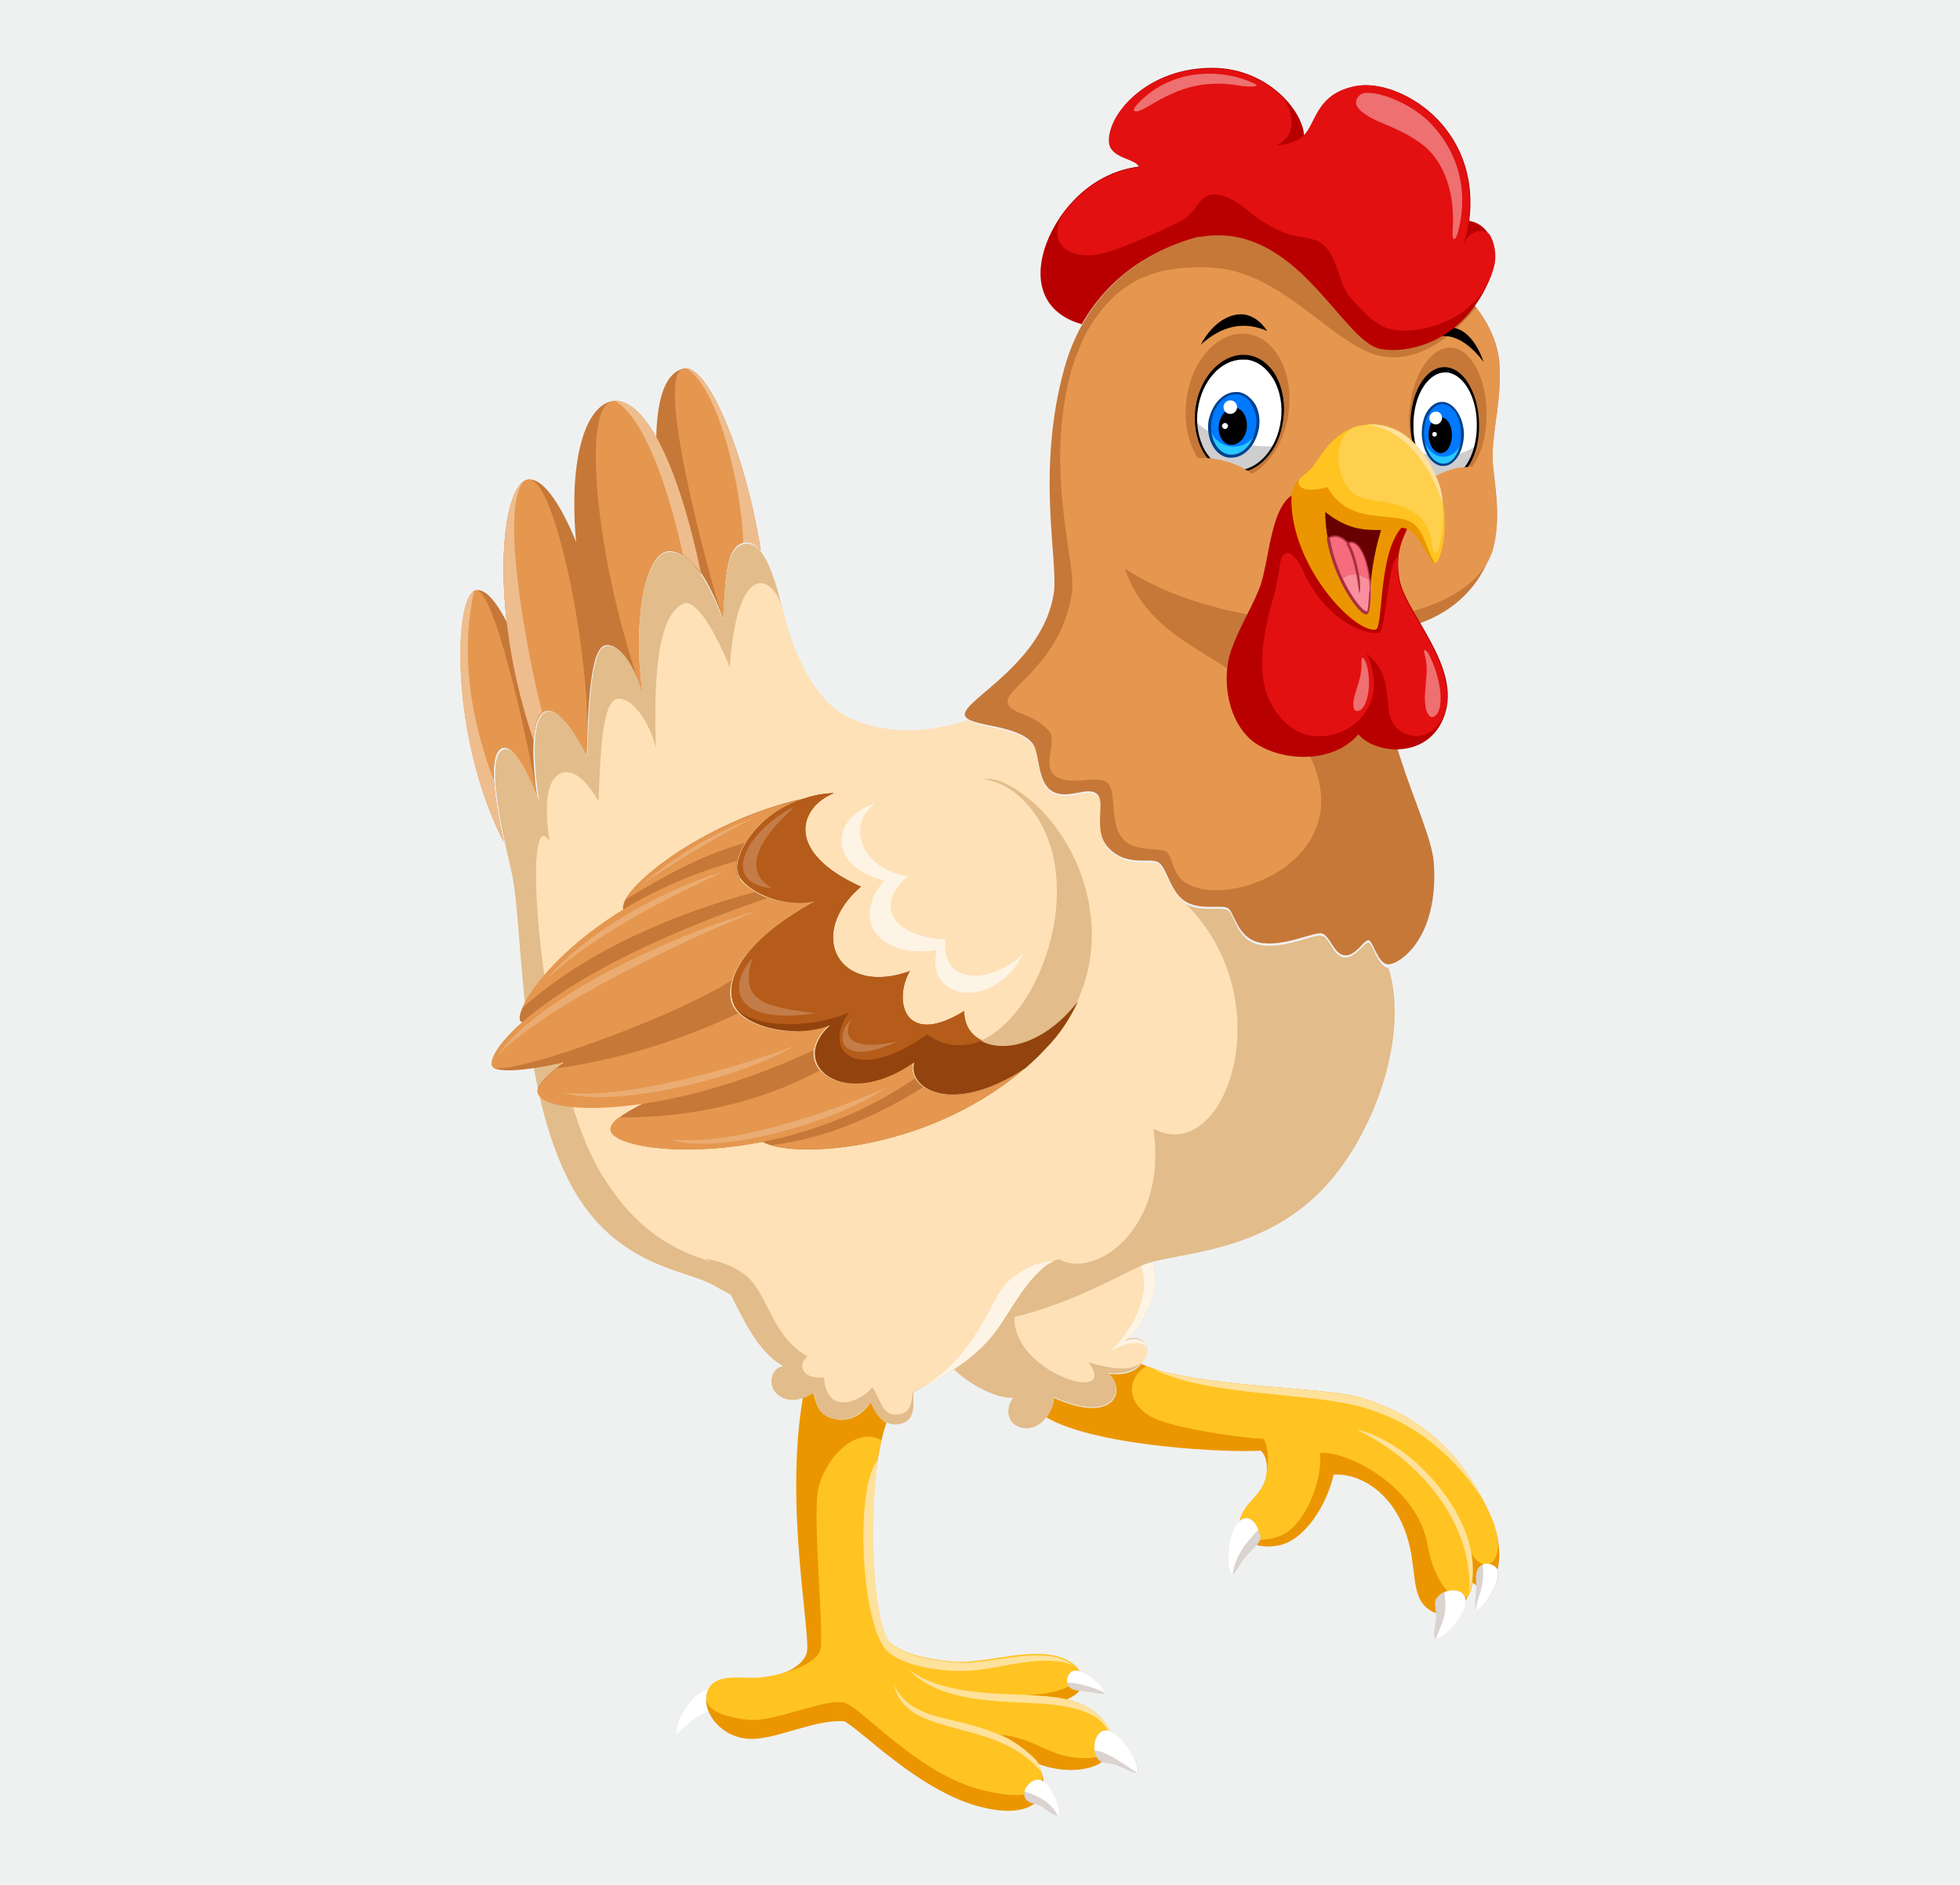 <?xml version="1.0" encoding="utf-8"?>
<!-- Generator: Adobe Illustrator 24.3.0, SVG Export Plug-In . SVG Version: 6.00 Build 0)  -->
<svg version="1.1" id="Layer_29" xmlns="http://www.w3.org/2000/svg" xmlns:xlink="http://www.w3.org/1999/xlink" x="0px" y="0px"
	 viewBox="0 0 260 250" style="enable-background:new 0 0 260 250;" xml:space="preserve">
<style type="text/css">
	.st0{fill:#EFF1F1;}
	.st1{fill:#C67838;}
	.st2{fill:#E5974F;}
	.st3{fill:#EEBD8E;}
	.st4{fill:#EB9600;}
	.st5{fill:#FFC422;}
	.st6{fill:#FEE19B;}
	.st7{fill:#DBD3D0;}
	.st8{fill:#FFFFFF;}
	.st9{fill:#E2BC8A;}
	.st10{fill:#FEE1B7;}
	.st11{fill:#FEF4E5;}
	.st12{fill:#93430D;}
	.st13{fill:#B55C1A;}
	.st14{fill:#C47D48;}
	.st15{fill:#EAAC72;}
	.st16{fill:#B90000;}
	.st17{fill:#E21011;}
	.st18{fill:#CECECE;}
	.st19{fill:#2AC8FF;}
	.st20{fill:#0079FF;}
	.st21{fill:#00418E;}
	.st22{fill:#FFD04E;}
	.st23{fill:#FFE19C;}
	.st24{fill:#670001;}
	.st25{fill:#F66C7D;}
	.st26{fill:#F8919D;}
	.st27{fill:#AA2F41;}
	.st28{fill:#EE7070;}
</style>
<rect class="st0" width="260" height="250"/>
<g>
	<path class="st1" d="M63.1,78.3c-2.9,0.7-3.4,19.5,3.7,33.3c-1.3-6-1.9-11-0.5-12.2c1.7-1.4,3.9,3.5,5,6.6
		c-0.7-4.5-0.9-9.8,0.4-11.4C69.2,85.8,65.7,77.7,63.1,78.3z"/>
	<path class="st2" d="M63.1,78.3c-2.9,0.7-3.4,19.5,3.7,33.3c-1.3-6-1.9-11-0.5-12.2c1.7-1.4,3.9,3.5,5,6.6
		C70.7,101.5,65.7,77.7,63.1,78.3z"/>
	<path class="st3" d="M62.9,78.4c-2.8,1.3-3.1,19.6,3.9,33.2c-0.7-3.1-1.1-5.9-1.3-8.1C62.5,95.6,61,86.8,62.9,78.4z"/>
	<path class="st1" d="M70.1,63.6c-3.7,0.4-5.3,17.2,0.7,34.7c0.1-2.1,0.6-3.7,1.6-4c2-0.6,4.6,4.3,5.4,5.9
		c0.2-5.4,0.4-14.1,2.4-14.6c0,0,0,0,0.1,0C78.8,76.2,73.8,63.2,70.1,63.6z"/>
	<path class="st2" d="M70.1,63.6c-3.7,0.4-5.3,17.2,0.7,34.7c0.1-2.1,0.6-3.7,1.6-4c2-0.6,4.6,4.3,5.4,5.9
		C78.8,89.1,73.8,63.2,70.1,63.6z"/>
	<path class="st3" d="M69.5,63.8c-3.2,2-4.4,17.9,1.3,34.4c0.1-1.8,0.4-3.2,1.1-3.8C70,87.1,66.2,67.3,69.5,63.8z"/>
	<path class="st1" d="M90.6,48.9c-4.1,1.1-4.4,10.3-2.2,24.2c0.2-0.1,0.4-0.1,0.5-0.1c3.6,0.1,6.1,6.6,7,9c0.3-3.7,0.1-9.3,2.6-10
		c0.9-0.3,1.7,0.1,2.4,1C99,60.7,93.9,48,90.6,48.9z"/>
	<path class="st2" d="M90.6,48.9C86.6,50,95,79.7,95.9,82c0.3-3.7,0.1-9.3,2.6-10c0.9-0.3,1.7,0.1,2.4,1C99,60.7,93.9,48,90.6,48.9z
		"/>
	<path class="st3" d="M91.1,48.9c4.3,2.6,7.3,16,7.5,23.1c0.9-0.2,1.6,0.2,2.3,1.1C99.1,61.3,94.4,49.3,91.1,48.9z"/>
	<path class="st1" d="M81.3,53.2c-4.2,0.5-7.9,11.1-2.2,33.9c0.3-0.9,0.7-1.4,1.1-1.5c2-0.5,4.2,3.2,5,6.6c-1.4-8.7,0-19.2,3.6-19.1
		c1.6,0,3,1.4,4.1,3.1C89.9,61.4,85.5,52.7,81.3,53.2z"/>
	<path class="st2" d="M81.3,53.2c-4.2,0.5-2.4,20.9,4,39c-1.4-8.7,0-19.2,3.6-19.1c1.6,0,3,1.4,4.1,3.1
		C89.9,61.4,85.5,52.7,81.3,53.2z"/>
	<path class="st3" d="M81.6,53.2c3.8,2.1,7.1,11.5,9,20.4c0.9,0.6,1.7,1.5,2.4,2.5C90,61.7,85.7,53.1,81.6,53.2z"/>
	<path class="st4" d="M180.2,185.3c-4.9-1.4-22.1-1.3-28.8-4.4c-0.7,0.9-2,1.6-4.4,1.3c2.5,2,1,6.9-7.2,3.2c0,0.8-0.4,1.8-1,2.6
		c6.9,4,24.9,4.7,28.4,4.4c0.9,0.6,1.2,2.8,0.4,4.5c-0.9,1.9-2.4,2.4-3.1,4.6c-0.6,1.7,1,4.2,5,3.5c3.6-0.6,6.6-5.6,7.4-9.4
		c3.5-0.3,8.9,2.6,10.3,10.5c0.6,3.4,0.3,6.3,2.7,7.6c2.4,1.3,4.9-0.7,5.4-3.8c2.8,2.3,5.2-3,2.2-9.3
		C194.6,194.3,189.9,188.1,180.2,185.3z"/>
	<path class="st5" d="M180.2,185.3c-4.7-1.3-21-1.3-28.1-4.1c-2.2,1.2-3.1,4.4,0.4,6.6c2.8,1.7,13.5,3.1,15,3
		c0.9,0.6,0.9,4.4,0.1,6.1c-0.9,1.9-2.4,2.4-3.1,4.6c-0.6,1.7,1.2,3.6,5.1,2.3c3.5-1.2,5.9-7.5,5.5-11.1c3.5-0.3,12.9,4.3,14.3,12.3
		c0.9,5.4,4.1,8.3,5.4,6.6c0.7-0.8,0.7-3.8,0.2-5.9c2,3.9,5.5,1.2,2.6-5C194.6,194.3,189.9,188.1,180.2,185.3z"/>
	<path class="st6" d="M179.9,189.6c9.3,4.4,15.6,13.3,15,21.7C197.7,202.7,187.7,191.2,179.9,189.6z"/>
	<path class="st6" d="M180.2,185.3c-4.5-1.3-19.8-1.3-27.3-3.8c7.1,3.8,21.1,3.1,28,5.2c2.9,0.9,9.6,3,15.7,12
		C193.6,193.1,189,187.8,180.2,185.3z"/>
	<path class="st7" d="M164.4,201.8c-1.9,1.8-1.7,6.9-0.9,7c0.4,0,1.1-1.8,2.2-2.8c0.9-1,1.6-1.5,1.5-2.2
		C166.9,202.3,165.7,200.5,164.4,201.8z"/>
	<path class="st8" d="M164.4,201.8c-1.9,1.8-1.7,6.9-0.9,7c0,0,0,0,0,0c0.4-2.5,1.8-4.2,3.4-5.9
		C166.5,201.7,165.4,200.8,164.4,201.8z"/>
	<path class="st7" d="M196.1,208c-0.5,0.7-0.2,1.8-0.3,3c-0.1,1.3-0.2,2.3,0,2.5c0.5,0.5,3-3,3-4.9
		C198.7,207.5,196.8,206.9,196.1,208z"/>
	<path class="st8" d="M196.7,207.5c0.3,3.4-0.8,4.1-0.9,6c0.5,0.4,3-3,2.9-4.9C198.7,207.7,197.5,207.2,196.7,207.5z"/>
	<path class="st7" d="M190.7,211.8c-0.7,0.8-0.1,1.6-0.2,2.9c-0.2,1.5-0.4,2.3-0.1,2.6c0.6,0.5,3.9-2.7,4-4.9
		C194.4,210.5,191.7,210.6,190.7,211.8z"/>
	<path class="st8" d="M191.6,211.2c0.5,3.2-0.4,4.1-1.1,6.1c0.6,0.4,3.9-2.8,3.9-4.9C194.4,210.9,192.8,210.7,191.6,211.2z"/>
	<path class="st9" d="M152.7,167.2c-0.2,0-0.3,0.1-0.4,0.1c-4.1,1.3-13.3,8-29,8.8c1,5.6,8.1,9.5,11.1,9.3c-1,1.2-1,3.6,1.3,4
		c2.4,0.4,4.1-2.3,4.1-4.1c8.2,3.7,9.6-1.2,7.2-3.2c3.9,0.4,4.9-1.7,5.1-2.9c0.2-1.2-1.1-2.3-3-1.4
		C152.4,175.4,154.2,169.7,152.7,167.2z"/>
	<path class="st10" d="M152.7,167.2c-0.2,0-0.3,0.1-0.4,0.1c-3,0.9-8.7,4.8-17.7,7.1c-0.7,7.6,14.1,12.1,9.8,6.3
		c2.9,0.8,6.6,1.7,7.7-1c0-0.1,0.1-0.3,0.1-0.4c0.2-1.2-1.1-2.3-3-1.4C152.4,175.4,154.2,169.7,152.7,167.2z"/>
	<path class="st11" d="M152.7,167.2c-0.2,0-0.3,0.1-0.4,0.1c-0.3,0.1-0.6,0.2-1,0.4c1.6,3.6-1,8.8-4,11.5c1.9-1.1,4.1-1.6,4.8-0.4
		c-0.2-0.9-1.3-1.6-3-0.9C152.4,175.4,154.2,169.7,152.7,167.2z"/>
	<path class="st9" d="M181.5,125c-0.6,0.1-1.7,2.1-3.2,2c-1.5-0.2-1.9-2.7-3-2.9c-1.1-0.2-5.2,1.9-8.3,1.2c-3.1-0.7-3.2-4.2-4.2-4.6
		c-1-0.5-3.8,0.4-5.8-1c-1.9-1.4-2.4-4.7-3.5-5.1c-1.2-0.4-4,0.6-6.4-1.8c-2.3-2.4-0.3-6.1-1.6-7.2c-1.3-1.1-3.9,0.9-6-0.4
		c-2.1-1.3-1.5-5.2-2.6-6.4c-1.9-2.2-7-2.2-8.5-3.2c-5.2,1.7-11,2.1-16.1-0.5c-4.5-2.3-7.3-9.1-8.4-13.9c-1.2-5-2.7-9.8-5.4-9
		c-2.5,0.8-2.3,6.3-2.6,10c-0.9-2.3-3.4-8.9-7-9c-3.6-0.1-5,10.4-3.6,19.1c-0.8-3.4-3-7.1-5-6.6c-2,0.5-2.2,9.2-2.4,14.6
		c-0.9-1.6-3.4-6.5-5.4-5.9c-2,0.6-1.8,6.6-1,11.8c-1.1-3-3.4-8-5-6.6c-1.7,1.4-0.5,8.2,1.3,15.8c1.8,7.5,0.7,31.2,9.3,44
		c5.1,7.6,12.1,8.9,16.1,10.4c3.9,1.5,7.1,5.7,24.3,6.5c19.4,1,30.3-7.3,34.9-8.8c4.6-1.4,14.8-1.5,22.7-9.4
		c7.2-7.2,11.9-20.8,9.1-29.7C182.7,128.2,182.1,125,181.5,125z"/>
	<path class="st10" d="M157,119.6c-1.9-1.4-2.4-4.7-3.5-5.1c-1.2-0.4-4,0.6-6.4-1.8c-2.3-2.4-0.3-6.1-1.6-7.2
		c-1.3-1.1-3.9,0.9-6-0.4c-2.1-1.3-1.5-5.2-2.6-6.4c-1.9-2.2-7-2.2-8.5-3.2c-5.2,1.7-11,2.1-16.1-0.5c-4.5-2.3-7.3-9.1-8.4-13.9
		c-1.2-5-6.1-7.1-7.1,7.4c-0.9-2.3-4.1-9.4-6.2-8.4c-3.8,1.8-3.8,11.9-3.6,19.1c-0.8-3.4-3.2-6.9-5.2-6.5c-2,0.5-2.2,8.2-2.4,13.6
		c-0.9-1.6-2.8-4.4-4.8-3.8c-2,0.6-2.5,4-1.7,9.1c-4-6.4-1.2,31.9,7.3,44.8c2.3,3.5,5.8,8.2,13.1,10.6c7.4,4,17.1,7.3,27.2,6.1
		c6.8-0.8,13.9-5.7,20-6.1c4.3,2.7,14.5-3.5,12.5-17.3C162.6,154.9,170.4,132.4,157,119.6z"/>
	<path class="st8" d="M93.9,224.1c-2.6,0.6-4.6,5.2-4.1,5.9c1.6-1.7,3.6-3.2,6-3.5C95.8,225.1,95.3,223.7,93.9,224.1z"/>
	<path class="st4" d="M141.5,225.4c4-1.6,2-5.5-2.8-5.9c-4.1-0.3-8.5,1.2-11.9,1c-1.6-0.1-6.9-0.6-9-2.8c-2.4-4-3-21-0.2-29
		c-1.1-0.6-1.7-1.9-2.1-2.7c-0.4,0.6-2,2.8-4.8,2.2c-2.5-0.5-2.5-2.7-2.8-3.5c-0.2,0.2-0.8,0.5-1.4,0.7c-2.5,14.6,1.2,31.8,0.5,33.9
		c-0.8,2.2-4,3.1-6.3,3.3c-2.3,0.2-5.8-0.7-6.8,1.7c-1,2.4,1.4,5.9,5.1,6.3c3.6,0.4,8.8-2.6,13-2.3c2.3,1.2,9.6,8.9,17.5,11.2
		c8.1,2.3,10.4-1.7,8.1-5.6c3.4,1.4,8.4,1.2,9.6-1.4C148.5,229.8,145.9,226.4,141.5,225.4z"/>
	<path class="st5" d="M141.5,225.4c-2.2-0.5-4.5-0.5-5.4-0.6c6.6-0.1,7.6-2.7,6.9-3.5c-0.8-1-2.3-1.7-4.3-1.9
		c-4.1-0.3-8.5,1.2-11.9,1c-1.6-0.1-6.9-0.6-9-2.8c-2.2-3.6-2.9-18-0.9-26.6c-3.5-1.9-7.6,2.6-8.4,6.7c-0.7,4.1,0.9,19.6,0.3,21.2
		c-0.8,2.2-5.8,3.4-8.1,3.6c-2.3,0.2-5.8-0.7-6.8,1.7c-1,2.4,1.7,3.5,5.3,3.9c3.6,0.4,10.7-3.1,13-2.2c2.3,0.9,9.4,9,17.3,11.3
		c8.1,2.3,9.9-0.2,8.1-3.4c-0.6-0.9-3.1-3-5.1-3.7c3.7,0.1,6.3,2.4,9.3,2.9c2.8,0.5,5.1-0.1,5.4-0.7
		C148.5,229.8,145.9,226.4,141.5,225.4z"/>
	<path class="st6" d="M126.9,220.5c-1.6-0.1-6.9-0.6-9-2.8c-2-3.3-2.7-15.4-1.4-24.1c-3.2,3.5-2.3,22,1.2,25.4
		c2.1,2,7.3,2.8,10.9,2.6c3.9-0.2,10-2.4,13.8-0.7c-0.9-0.7-2.1-1.2-3.7-1.3C134.6,219.3,130.2,220.8,126.9,220.5z"/>
	<path class="st6" d="M141.5,225.4c-2.2-0.5-4.5-0.5-5.4-0.6c-6.7-0.2-11.7-0.6-15.5-3.3c5.2,5.4,15.7,3.7,21,4.9
		c3.2,0.7,5.7,1.8,5.9,5.3C148.1,229.3,145.6,226.3,141.5,225.4z"/>
	<path class="st6" d="M132.6,230.1c-6.2-2.7-11.6-1.7-14-6.6c1.7,7.3,13.5,4.1,19.6,11.6c-0.1-0.4-0.3-0.9-0.5-1.3
		C137.1,232.9,134.6,230.8,132.6,230.1z"/>
	<path class="st7" d="M138.3,236.2c-1.3-0.7-2.9,1.2-2.3,2.3c0.4,0.8,1.4,0.6,2.3,1.2c1,0.7,1.9,1.3,2.2,1.2
		C141,240.8,139.9,237.1,138.3,236.2z"/>
	<path class="st8" d="M138.3,236.2c-1-0.5-2.1,0.4-2.4,1.4c1.8,0.6,3.6,1.4,4.5,3.4c0,0,0,0,0,0C141,240.8,139.9,237.1,138.3,236.2z
		"/>
	<path class="st7" d="M142.8,221.6c-1.3-0.1-1.6,1.7-0.8,2.3c0.6,0.4,1.3,0.3,2.3,0.5c1,0.1,2,0.4,2.2,0.2
		C146.9,224.2,144.3,221.7,142.8,221.6z"/>
	<path class="st8" d="M142.8,221.6c-0.9-0.1-1.4,0.9-1.2,1.6c1.1-0.1,3.5,0.6,4.9,1.3C146.7,224,144.3,221.7,142.8,221.6z"/>
	<path class="st7" d="M147.2,229.6c-1.8-0.6-2.5,2.1-1.7,3.5c0.6,1,1.5,0.6,2.8,1.1c1.4,0.6,2.2,1.1,2.6,0.9
		C151.5,234.7,149.3,230.3,147.2,229.6z"/>
	<path class="st8" d="M147.2,229.6c-1.4-0.5-2.2,1.2-2,2.6c1.3-0.1,4.4,2.1,5.6,2.9c0,0,0,0,0,0
		C151.5,234.7,149.3,230.3,147.2,229.6z"/>
	<path class="st9" d="M95.1,168.4c2.3,3.3,4.3,10.3,8.8,12.8c-1.6,0.2-2.2,2.6-0.7,3.8c1.8,1.5,4.2,0.1,4.8-0.3
		c0.2,0.9,0.3,3,2.7,3.5c2.8,0.5,4.4-1.7,4.8-2.2c0.5,1.1,1.5,3.2,3.7,2.9c2.8-0.4,1.7-3.8,2-4.2c0.4-0.6,6.1-2.6,9.9-6.9
		c2.2-2.4,4.1-6.7,6.8-9.2c0.8-0.8,1.5-1.3,2.8-1.6l-47.2,0C94.1,167.3,94.6,167.7,95.1,168.4z"/>
	<path class="st10" d="M93.5,167c1.8,0.1,4.6,1.2,6,2.7c2.7,3,3.1,7.6,7.6,10.2c-1.4,1.2-0.6,3.1,2.2,2.8c0.4,5.5,5.4,2.8,6.4,1.3
		c0.9,1.1,1.3,3.5,2.8,3.6c2.9,0.2,2.3-2.5,2.6-2.9c0.4-0.6,6.1-2.6,9.9-6.9c2.2-2.4,4.1-6.7,6.8-9.2c0.8-0.8,1.5-1.3,2.8-1.6
		c0,0-7.9-5.7-24.5-5.9C99.5,160.9,93.5,167,93.5,167z"/>
	<path class="st11" d="M132.8,171.1c-1.7,2.5-4.2,9.6-11,13.2c1.6-0.9,6.1-2.9,9.3-6.5c2.2-2.4,4.1-6.7,6.8-9.2
		c0.6-0.6,1.1-1,1.9-1.3C137.9,167.2,134.5,168.6,132.8,171.1z"/>
	<path class="st9" d="M133.7,104.1c-0.9-0.5-1.8-0.8-2.9-0.8l-18.9,2.2c-1.2-0.3-2.2-0.3-3.4-0.1c-8.3,1.7-11.4,8.3-10.7,10.4
		c0.7,2.1,5.3,4.7,10.3,3.7c-10.2,5.6-12,10.8-10.9,13.6c1,2.9,7.6,4.8,12.8,2.9c-5.7,5.1,1.7,11.5,11.2,4.9
		c-1,3.3,4.7,7.3,14.7,0.8c0,0,0,0,0,0c0.9-0.8,1.8-1.6,2.6-2.5C150.6,126.6,143.3,109.1,133.7,104.1z"/>
	<path class="st10" d="M135.4,105.8c-1.3-1.2-2.6-2-4.6-2.4c0,0-6.6-0.9-10.5-0.4c-3.8,0.5-8.4,2.5-8.4,2.5
		c-1.2-0.3-2.2-0.3-3.4-0.1c-8.3,1.7-11.4,8.3-10.7,10.4c0.7,2.1,5.3,4.7,10.3,3.7c-10.2,5.6-12,10.8-10.9,13.6
		c1,2.9,7.6,4.8,12.8,2.9c-5.7,5.1,3.4,7.9,12.9,1.2C134.5,145.4,147.4,116.9,135.4,105.8z"/>
	<path class="st1" d="M82.7,120.7c0.9,2.2,10.3-1.9,15.5-4.1c-0.2-0.3-0.3-0.5-0.4-0.8c-0.6-1.9,1.9-7.7,8.8-9.9
		C93.1,108.9,81.7,118.2,82.7,120.7z"/>
	<path class="st2" d="M83,119.3c5.1-3.1,10.1-5.9,15.8-7.5c1.3-2.2,3.9-4.6,7.8-5.8C95,108.5,85,115.7,83,119.3z"/>
	<path class="st1" d="M97.7,115.8c-0.1-0.4-0.1-1,0-1.6C77.1,120,68,133.5,69,135.4c0.9,1.6,21.6-6.6,32.6-11.6
		c1.6-1.4,3.7-2.8,6.4-4.3C103,120.6,98.4,117.9,97.7,115.8z"/>
	<path class="st2" d="M97.7,115.8c-0.1-0.4-0.1-1,0-1.6c-17.4,4.8-26.6,15.2-28.4,19.5c8.5-7.7,20.7-12.7,30.9-15.4
		C98.9,117.6,98,116.7,97.7,115.8z"/>
	<path class="st1" d="M121.1,140.9c-4.8,3.3-9,3.4-11.3,2c-6.2,3.5-10.4,6.7-9.2,8.1c2.3,2.8,21.5,2.5,35.1-9.1
		C125.8,148.2,120.2,144.2,121.1,140.9z"/>
	<path class="st2" d="M122.5,144.2c-7.5,4.6-13.9,6.9-20.2,7.7c5.5,1.6,21.5,0.1,33.4-10C129.3,146,124.7,145.8,122.5,144.2z"/>
	<path class="st1" d="M121.1,140.9c-9.5,6.6-16.9,0.2-11.2-4.9c-1.3,0.5-2.8,0.7-4.2,0.8c-9.8,5.5-25.1,10.3-24.7,13.1
		c0.4,3.2,22.3,5.6,40.4-6.9C121,142.4,120.9,141.7,121.1,140.9z"/>
	<path class="st2" d="M121.1,140.9c-5.6,3.9-10.4,3.3-12.4,1.1c-8,4.3-17.4,6.3-26.6,6.2c-0.8,0.6-1.2,1.2-1.1,1.7
		c0.4,3.2,22.3,5.6,40.4-6.9C121,142.4,120.9,141.7,121.1,140.9z"/>
	<path class="st1" d="M97.1,133.1c-0.5-1.3-0.3-3.1,0.9-5.2c-11.1,4.6-26.8,14.2-26.7,16.8c0.2,3.2,16.6,3.9,36.6-5.5
		c0.2-1,0.8-2.1,1.9-3.2C104.7,138,98.1,136,97.1,133.1z"/>
	<path class="st2" d="M97.9,134.4c-7.6,3.6-15.7,6.1-24,7.3c-1.6,1.3-2.6,2.4-2.6,3.1c0.2,3.2,16.6,3.9,36.6-5.5
		c0.2-1,0.8-2.1,1.9-3.2C105.5,137.7,100.1,136.5,97.9,134.4z"/>
	<path class="st1" d="M101.8,119.1c-29.5,10.1-37.4,20.3-36.5,22.3c0.8,1.9,17.2-1,31.6-8.9c-0.5-2.9,1.7-7.8,11.1-13
		C105.8,120,103.6,119.7,101.8,119.1z"/>
	<path class="st2" d="M101.8,119.1c-29.5,10.1-37.4,20.3-36.5,22.3c0.8,1.9,23.5-6.1,31.8-11.4c0.8-2.8,3.9-6.5,10.9-10.4
		C105.8,120,103.6,119.7,101.8,119.1z"/>
	<path class="st12" d="M127.9,134.1c-8.1,5-9.4-1.6-7.2-5.3c-9.4,3.4-13.9-4.8-6.5-11.2c-10.2-4.6-8.2-10.5-3.6-12.4l0,0
		c-0.7,0-1.3,0.1-2,0.2c-8.3,1.7-11.4,8.3-10.7,10.4c0.7,2.1,5.3,4.7,10.3,3.7c-10.2,5.6-12,10.8-10.9,13.6c1,2.9,7.6,4.8,12.8,2.9
		c-5.7,5.1,1.7,11.5,11.2,4.9c-1,3.3,4.7,7.3,14.7,0.8c0,0,0,0,0,0c0.9-0.8,1.8-1.6,2.6-2.5c2-2,3.4-4.2,4.4-6.4l0,0
		C136.6,141.1,127.9,139.9,127.9,134.1z"/>
	<path class="st13" d="M127.9,134.1c-8.1,5-9.4-1.6-7.2-5.3c-9.4,3.4-13.9-4.8-6.5-11.2c-10.2-4.6-8.2-10.5-3.6-12.4l0,0
		c-0.7,0-1.3,0.1-2,0.2c-8.3,1.7-11.4,8.3-10.7,10.4c0.7,2.1,5.3,4.7,10.3,3.7c-10.2,5.6-12,10.8-10.9,13.6c1,2.9,9.2,3.8,15.3,1.2
		c-3.6,5.1,0.9,9.6,10.4,2.9c2.3,1.7,4.9,1.8,7.3,0.8C128.8,137.3,127.9,135.9,127.9,134.1z"/>
	<path class="st14" d="M99.8,127.1c-3,3.2-3.3,9,8.3,7.3C102,133.5,97.9,133.2,99.8,127.1z"/>
	<path class="st14" d="M112.9,135.2c-2.3,2.3-1.5,6.5,6.2,2.9C114.9,139.1,111.2,138.7,112.9,135.2z"/>
	<path class="st14" d="M102.4,117.8c-3.8-2.2-2.2-6.1,3-10.8C99.2,110,95.2,117.1,102.4,117.8z"/>
	<path class="st15" d="M74.8,144.9c5.7,2.1,22.6-1.4,30.6-6.2C100.1,140.8,83.5,146,74.8,144.9z"/>
	<path class="st15" d="M88.9,151.1c5.7,2.1,21-1.7,28.6-6.8C112,146.7,97.6,152.2,88.9,151.1z"/>
	<path class="st15" d="M66,140c7.2-7.3,26.2-15.9,34.4-19.2C90.4,123.6,71.6,131.9,66,140z"/>
	<path class="st15" d="M72.4,130c7-6.8,19.6-12.5,23.8-14.5C86.6,118.5,77.3,124.1,72.4,130z"/>
	<path class="st15" d="M100.4,108.4c-6,1.9-12.3,6.3-15.3,9C88.4,115,97,109.7,100.4,108.4z"/>
	<path class="st16" d="M151.1,22.1c-7,0.9-11.3,6.7-12.6,11.1c-1.5,5.2,0.7,8.6,5,9.8c3.7-6.5,10.3-11.3,20.5-12.5
		C160.5,23.6,155.4,21.7,151.1,22.1z"/>
	<path class="st1" d="M198.9,48.2c-0.4-6.6-8.1-16.1-24.3-17.8c-19.8-2-30.2,6.9-33.4,18.4c-3.8,13.7-0.8,25.6-1.4,29.8
		c-1.4,9.5-12.4,14.4-11.8,16.3c0.5,1.5,6.7,1.1,8.9,3.6c1.1,1.3,0.6,5.1,2.6,6.4c2.1,1.3,4.7-0.7,6,0.4c1.3,1.1-0.7,4.9,1.6,7.2
		c2.3,2.4,5.2,1.3,6.4,1.8c1.2,0.4,1.6,3.7,3.5,5.1c1.9,1.4,4.8,0.6,5.8,1c1,0.5,1.2,3.9,4.2,4.6c3.1,0.7,7.2-1.4,8.3-1.2
		c1.1,0.2,1.6,2.7,3,2.9c1.5,0.2,2.5-1.9,3.2-2c0.6-0.1,1.2,3.1,2.6,3.2c1.4,0.1,6.8-3.3,6.1-13.5c-0.5-6.2-9.6-20.7-5.4-30.8
		c7.4-1.3,11.5-5.6,13.1-10.6c1.6-5-0.1-10.2,0.1-13.1C198.1,56.4,199.2,52.9,198.9,48.2z"/>
	<path class="st2" d="M198.9,48.2c-0.2-2.3-1.2-4.9-3.1-7.4c-3.9,4.8-8.2,7.1-12.2,6.5c-6.4-0.9-13.2-11.3-22.8-11.8
		c-8-0.4-12.9,1.9-16.8,8.8c-0.7,1.4-1.3,3-1.8,4.5c-3.8,13.7,0.6,25.6,0,29.8c-1.4,9.5-9.2,12.8-8.5,14.7c0.5,1.5,3.3,1.2,5.5,3.7
		c1.1,1.3-1.1,4.7,0.9,6c2.1,1.3,5.5-0.3,6.8,0.8c1.3,1.1,0.2,5.2,2,7.4c1.5,1.8,4.5,1.2,5.7,1.7c0.9,0.3,0.8,3,2.7,4.2
		c4.1,2.5,13,0,16.4-5.5c3.7-5.9,0.3-12.7-4.7-18c-6.8-7.2-16.3-8.2-19.8-18.2c14.8,9.7,43.8,9.7,48.6-1.8c0-0.1,0-0.1,0.1-0.2
		c1.6-5-0.1-10.2,0.1-13.1C198.1,56.4,199.2,52.9,198.9,48.2z"/>
	<path class="st16" d="M187.1,69.1c-1.5-3.5-8.5-6.2-14.9-3.8c-3.8,1.1-3.7,9.2-5.2,12.9c-1.4,3.3-2.6,5-3.7,8.1
		c-1.1,3.1-0.8,8.5,2.4,11.6c3.2,3,10.8,3.8,14.5-0.5c2.2,2.7,9.8,3.5,11.6-3.1c1.7-6.5-5.7-13.4-6.2-17.8
		C185,72.6,186.5,70.9,187.1,69.1z"/>
	<path class="st17" d="M185.5,74c-1.2-0.9-1.7,9.6-2.5,9.9c-1.6,0.5-7.2-1.5-10.2-8.3c-0.9-2-2.7-3.8-3.1-0.2
		c-0.4,3.9-2.7,8.3-2.2,14.1c0.3,3.9,3.1,7.7,6.6,8.1c5,0.6,10.4-4,7.2-10.9c4.4,3.5,1.4,8.2,4.5,10.3c2.2,1.4,4.9,0.4,5.9-2.6
		c1.7-6.5-5.7-13.4-6.2-17.8C185.4,75.6,185.4,74.8,185.5,74z"/>
	<path d="M192.1,43.5c-0.8,0.1-1.6,0.6-2.2,1.4c2.6-1.1,5,0.6,6.9,3.1C195.8,45.1,194,43.2,192.1,43.5z"/>
	<path d="M165,41.7c-2.2-0.2-4.4,1.5-5.7,4c2.9-2.6,5.8-3.1,8.8-1.8C167.3,42.7,166.3,41.9,165,41.7z"/>
	<path class="st1" d="M192.2,46.1c-2.8,0.2-5.2,4.4-5.3,9.5c0,3.2,1.2,6.1,3,8c0.7-0.7,3.5-2,5.4-1.7c1.2-1.7,1.9-4,1.9-7
		C197.2,50,195,46,192.2,46.1z"/>
	<path d="M191.5,48.7c-2.5,0.1-4.4,3.5-4.4,7.6c0.1,4.1,2.1,7.4,4.6,7.3c2.5-0.1,4.4-3.5,4.4-7.6C196.1,51.9,194,48.6,191.5,48.7z"
		/>
	<path class="st18" d="M191.6,49.3c-2.4,0.1-4.3,3.4-4.3,7.3c0.1,4,2.1,7.1,4.5,7c2.4-0.1,4.3-3.4,4.3-7.3
		C196,52.3,194,49.2,191.6,49.3z"/>
	<path class="st8" d="M191.6,49.3c-2.4,0.1-4.3,3.4-4.3,7.3c0,1.2,0.2,2.2,0.5,3.2c2.5,1,5.7,1,8-0.7c0.2-0.9,0.3-1.8,0.3-2.8
		C196,52.3,194,49.2,191.6,49.3z"/>
	<path d="M192,49.1c-0.1,0-0.3,0-0.4,0c-2.5,0.1-4.5,3.4-4.4,7.5c0.1,3.8,1.9,6.9,4.2,7.2c0,0,0,0,0,0c0.1,0,0.3,0,0.4,0
		c2.5-0.1,4.5-3.4,4.4-7.5C196.2,52.5,194.4,49.4,192,49.1z M191.8,63.4c-0.1,0-0.3,0-0.4,0c-2.2-0.3-3.9-3.3-3.9-6.8
		c-0.1-3.9,1.8-7.1,4.1-7.2c0.1,0,0.3,0,0.4,0c2.2,0.3,3.9,3.3,3.9,6.8C196,60.1,194.1,63.4,191.8,63.4z"/>
	<path class="st19" d="M191.3,53.5c-1.4,0-2.6,1.9-2.5,4.2c0.1,2.3,1.3,4.1,2.7,4c1.4,0,2.6-1.9,2.5-4.2
		C193.9,55.3,192.7,53.5,191.3,53.5z"/>
	<path class="st20" d="M191.3,53.5c-1.4,0-2.6,1.9-2.5,4.2c0.4,3.8,5,3.9,5.2-0.1C193.9,55.3,192.7,53.5,191.3,53.5z"/>
	<path class="st21" d="M191.3,53.3c-0.8,0-1.5,0.5-2,1.3c-0.5,0.8-0.7,1.9-0.7,3c0.1,2.2,1.2,4,2.6,4.2h0c0.1,0,0.2,0,0.3,0
		c1.5,0,2.7-2,2.7-4.3C194.1,55.2,192.8,53.3,191.3,53.3z M191.5,61.5c-1.4,0-2.5-1.7-2.6-3.9c0-1.1,0.2-2.1,0.7-2.8
		c0.4-0.7,1-1.2,1.7-1.2c0.1,0,0.2,0,0.2,0c1.3,0.2,2.3,1.8,2.3,3.9C193.9,59.7,192.8,61.5,191.5,61.5z"/>
	<path d="M191,55.3c-0.9,0-1.5,1.1-1.5,2.4c0,1.3,0.8,2.4,1.6,2.4c0.9,0,1.5-1.1,1.5-2.4C192.6,56.3,191.9,55.3,191,55.3z"/>
	<path class="st8" d="M190.5,54.6c-0.5,0-0.8,0.3-0.9,0.8c0,0.5,0.3,0.8,0.8,0.9c0.5,0,0.8-0.3,0.9-0.8
		C191.3,55,191,54.6,190.5,54.6z"/>
	<path class="st8" d="M190.3,57.3c-0.2,0-0.3,0.1-0.3,0.3c0,0.2,0.1,0.3,0.3,0.3c0.2,0,0.3-0.1,0.3-0.3
		C190.6,57.4,190.5,57.3,190.3,57.3z"/>
	<path class="st2" d="M188.7,64.9c0,0,2.6-0.2,4.3-0.9c1.7-0.7,3.1-1.8,3.1-1.8C193.8,61.3,189.7,62.9,188.7,64.9z"/>
	<path class="st1" d="M165.5,44.3c-3.8-0.5-7.4,3.3-8.1,8.6c-0.4,3,0.2,5.9,1.5,7.9c1.8-0.2,5,0.4,7.1,2.1c2.4-1.3,4.4-4.3,4.9-8
		C171.7,49.5,169.2,44.8,165.5,44.3z"/>
	<path d="M165.5,47.1c-3.2-0.4-6.3,2.7-6.9,6.9c-0.6,4.3,1.5,8.1,4.7,8.5c3.2,0.4,6.3-2.7,6.9-6.9C170.8,51.3,168.7,47.5,165.5,47.1
		z"/>
	<path class="st18" d="M165.5,47.5c-3.1-0.4-6.1,2.6-6.7,6.7c-0.6,4.1,1.5,7.8,4.6,8.3c3.1,0.4,6.1-2.6,6.7-6.7
		C170.6,51.7,168.6,48,165.5,47.5z"/>
	<path class="st8" d="M165.5,47.5c-3.1-0.4-6.1,2.6-6.7,6.7c-0.1,0.6-0.1,1.2-0.1,1.8c2.6,2.4,6.5,3.3,10.1,3.2c0.6-1,1-2.2,1.2-3.5
		C170.6,51.7,168.6,48,165.5,47.5z"/>
	<path d="M165.5,47.4c-0.2,0-0.4,0-0.6,0c-3,0-5.7,3-6.2,6.9c-0.3,2,0,4,0.9,5.6c0.9,1.6,2.2,2.6,3.8,2.8c0.2,0,0.4,0,0.6,0
		c3,0,5.7-3,6.2-6.9c0.3-2,0-4-0.9-5.6C168.4,48.6,167,47.6,165.5,47.4z M169.9,55.8c-0.5,3.8-3.1,6.6-5.9,6.6c-0.2,0-0.4,0-0.6,0
		c-1.5-0.2-2.7-1.2-3.6-2.7c-0.8-1.5-1.2-3.5-0.9-5.4c0.5-3.8,3.1-6.6,5.9-6.6c0.2,0,0.4,0,0.6,0c1.5,0.2,2.7,1.2,3.6,2.7
		C169.8,51.9,170.2,53.8,169.9,55.8z"/>
	<path class="st19" d="M164.2,52.1c-1.7-0.2-3.4,1.4-3.7,3.7c-0.3,2.3,0.8,4.4,2.6,4.6c1.7,0.2,3.4-1.4,3.7-3.7
		C167.1,54.5,166,52.4,164.2,52.1z"/>
	<path class="st20" d="M164.2,52.1c-1.7-0.2-3.4,1.4-3.7,3.7c-0.3,4.1,5.5,4.7,6.3,0.9C167.1,54.5,166,52.4,164.2,52.1z"/>
	<path class="st21" d="M164.3,52c-0.1,0-0.2,0-0.4,0c-1.7,0-3.2,1.7-3.6,3.9c-0.3,2.4,0.9,4.6,2.7,4.8c0.1,0,0.2,0,0.4,0
		c1.7,0,3.2-1.7,3.6-3.9c0.2-1.2,0-2.3-0.5-3.2C165.9,52.7,165.1,52.1,164.3,52z M166.6,56.7c-0.3,2.1-1.7,3.6-3.2,3.6
		c-0.1,0-0.2,0-0.3,0c-1.6-0.2-2.7-2.2-2.4-4.4c0.3-2.1,1.7-3.6,3.2-3.6c0.1,0,0.2,0,0.3,0c0.8,0.1,1.5,0.6,1.9,1.5
		C166.6,54.6,166.8,55.7,166.6,56.7z"/>
	<path d="M163.9,54.1c-1-0.1-2,0.8-2.2,2.2c-0.2,1.4,0.5,2.6,1.5,2.7c1,0.1,2-0.8,2.2-2.2C165.5,55.4,164.9,54.2,163.9,54.1z"/>
	<path class="st2" d="M157.8,61c0,0,2.2,1.3,4.4,2c2.1,0.6,4.7,0.8,4.7,0.8C165.6,61.6,160.3,60.1,157.8,61z"/>
	<path class="st8" d="M163.2,53.1c-0.5,0-0.9,0.4-0.9,0.9c0,0.5,0.4,0.9,0.9,0.9c0.5,0,0.9-0.4,0.9-0.9
		C164.1,53.5,163.7,53.1,163.2,53.1z"/>
	<path class="st8" d="M162.5,56.1c-0.2,0-0.4,0.2-0.4,0.4c0,0.2,0.2,0.4,0.4,0.4c0.2,0,0.4-0.2,0.4-0.4
		C162.9,56.3,162.7,56.1,162.5,56.1z"/>
	<path class="st4" d="M182,56.3c-4.7,0-6.8,4.2-7.7,5.4c-0.9,1.2-3,2-3,4.5c0,9,8.4,17.8,11.2,17.3c1-0.2,0.3-10,3.4-13.5
		c2.3,0,3.8,4.8,4.4,4.8c0.8,0,2.2-5.3,0.5-10.5C189.7,60.6,186.6,56.3,182,56.3z"/>
	<path class="st5" d="M182,56.3c-4.7,0-6.8,4.2-7.7,5.4c-0.4,0.6-1.1,1.1-1.8,1.7c-0.6,0.6-0.3,2.3,3.6,1.2
		c2.6,4.9,8.3,3.4,10.8,4.5c2.2,1,2.4,4.4,3.5,5.6c0.8-0.2,2.1-5.4,0.4-10.5C189.7,60.6,186.6,56.3,182,56.3z"/>
	<path class="st22" d="M182,56.3c-0.9,0-1.8,0.2-2.5,0.4c-3.1,1.7-2.2,7.7,0.6,9.1c2.3,1,6.3,0.4,8.7,3.3c1.5,1.8,1,4.3,1.6,4.3
		c0.6,0,1.7-5.4,0.4-9.2C189.7,60.6,186.6,56.3,182,56.3z"/>
	<path class="st23" d="M182,56.3c-0.2,0-0.5,0-0.7,0c5.4,0.7,8.5,5.8,10.1,10.5c-0.1-0.9-0.2-1.8-0.5-2.6
		C189.7,60.6,186.6,56.3,182,56.3z"/>
	<path class="st24" d="M179.8,70c-1.6-0.4-3-1.3-4-2.1c0,7.5,4.7,13.7,5.5,13.4c0.7-0.3-0.1-4.4,1.9-11
		C182.2,70.3,181,70.3,179.8,70z"/>
	<path class="st25" d="M178.8,72.1c-0.6-0.9-1.7-1.3-2.6-0.7c1.1,5.8,4.5,10.2,5.2,9.9c0.4-0.2,0.4-1.2,0.5-2.9
		C181.7,74.2,180.1,71.3,178.8,72.1z"/>
	<path class="st26" d="M178,76.9c1.4,2.8,2.9,4.5,3.3,4.4c0.4-0.2,0.4-1.2,0.5-2.9c0-0.5-0.1-1-0.1-1.4
		C180.5,76.2,179.1,75.8,178,76.9z"/>
	<path class="st27" d="M179.2,71.8c-0.1,0-0.3,0-0.4,0.1c-0.5-0.6-1.1-0.9-1.8-0.9c-0.3,0-0.6,0.1-0.9,0.3l-0.1,0.1l0,0.1
		c1,5.6,4.3,10,5.2,10c0,0,0.1,0,0.1,0c0.4-0.2,0.4-0.9,0.5-2.3c0-0.2,0-0.5,0-0.8C181.8,74.7,180.6,71.8,179.2,71.8z M181.6,79.1
		c-0.1,1.1-0.1,1.9-0.3,2l0,0c-0.7,0-3.9-4.1-4.9-9.7c0.2-0.1,0.4-0.2,0.7-0.2c0.6,0,1.2,0.4,1.6,0.9l0.1,0.1l0.1-0.1
		c0.1-0.1,0.2-0.1,0.4-0.1c1.1,0,2.3,2.6,2.4,6.2C181.6,78.6,181.6,78.9,181.6,79.1z"/>
	<path class="st27" d="M178.9,72l-0.3,0.2c1.2,1.8,1.7,6.4,1.7,6.5c0,0,0.3-0.5,0-2.4C180,74.8,179.6,73,178.9,72z"/>
	<path class="st16" d="M194.9,29.3c1.6-12.6-9.4-18.9-14.9-17.9c-5.4,1-5.3,5-7,6.6c-0.2-3.4-4.9-8.9-12-9c-8.8-0.1-14,6.1-13.8,9.7
		c0.1,2.3,3.7,2.2,4,3.4c-6.2,0.7-10.2,5.4-12,9.4c-0.2,0.6-0.5,1.1-0.6,1.7l20.7-1.8c12.8-2.1,18.7,14,23.9,14.9
		c3.5,0.6,9.3-0.8,12.9-6.4C199.8,34.3,198.1,29.8,194.9,29.3z"/>
	<path class="st17" d="M194.1,32.4c0.3-0.8,0.7-2.4,0.7-3.1c1.6-12.6-9.4-18.9-14.9-17.9c-5.4,1-5.3,5-7,6.6
		c-0.8,0.8-2.2,1.2-3.6,1.3c3.4-1.6,1.8-5.5,0.6-6.6c-2.1-2-5.2-3.6-9-3.6c-8.8-0.1-14,6.1-13.8,9.7c0.1,2.3,3.7,2.2,4,3.4
		c-4.7,0.6-8.1,3.4-10.3,6.5c-2,4.2,1.8,5.7,5.1,5c2.4-0.5,6.9-2.5,10.6-4.3c2.3-1.1,2.5-3.7,4.6-3.6c3.4,0.2,4.3,3,9.1,5
		c1.8,0.8,4.2,0.5,5.5,1.8c1.7,1.6,2,5.2,3.3,6.7c2,2.3,3.7,4,5.6,4.4c4.1,0.8,12.2-1.5,13.7-8.8c0.2-1.5-0.1-2.8-0.7-3.8
		C197.1,30.5,195.2,30.1,194.1,32.4z"/>
	<path class="st28" d="M180.4,12.6c-1.1,1-0.5,2.1,2.2,3.4c1.6,0.7,5.8,2.2,7.7,4.8c2.3,3.1,2.6,6.9,2.4,9.8
		c-0.1,1.6,0.4,1.3,0.7,0.2c1.7-6.4-0.7-11.3-3.4-14.2C187,13.3,181.5,11.6,180.4,12.6z"/>
	<path class="st28" d="M166.2,11c-4.4-2-11-1.9-15.4,2.9c-0.8,0.9-0.3,1.2,1,0.5c4-2.4,7.3-4,12.9-3C165.6,11.5,167.6,11.6,166.2,11
		z"/>
	<path class="st28" d="M188.9,86.4c0.4,1.6,0.4,2.4,0.3,3.5c-0.1,1.3-0.3,2.7-0.1,3.8c0.1,0.9,0.6,1.5,0.9,1.4
		c1.5-0.2,1.6-4.3-0.5-8.4C189.2,86.2,188.8,86.1,188.9,86.4z"/>
	<path class="st28" d="M180.6,87.8c0.1,1.7-0.5,3-0.8,4.1c-0.4,1.3-0.4,2.4,0.2,2.4c1.4,0.1,2.1-3.8,1.2-6.4
		C180.9,87.2,180.6,86.9,180.6,87.8z"/>
	<path class="st11" d="M125.4,124.6c-6.9-0.3-9.6-4.5-4.9-8.4c-6-0.7-8.5-6.7-4.4-9.6c-5.3,1.4-7,8,1.2,10.2
		c-4.7,5.5-0.3,10.4,7,9.2c-1.8,6.6,7.5,8.3,11.5,0.4C131.7,130.5,124.8,130.9,125.4,124.6z"/>
</g>
</svg>
